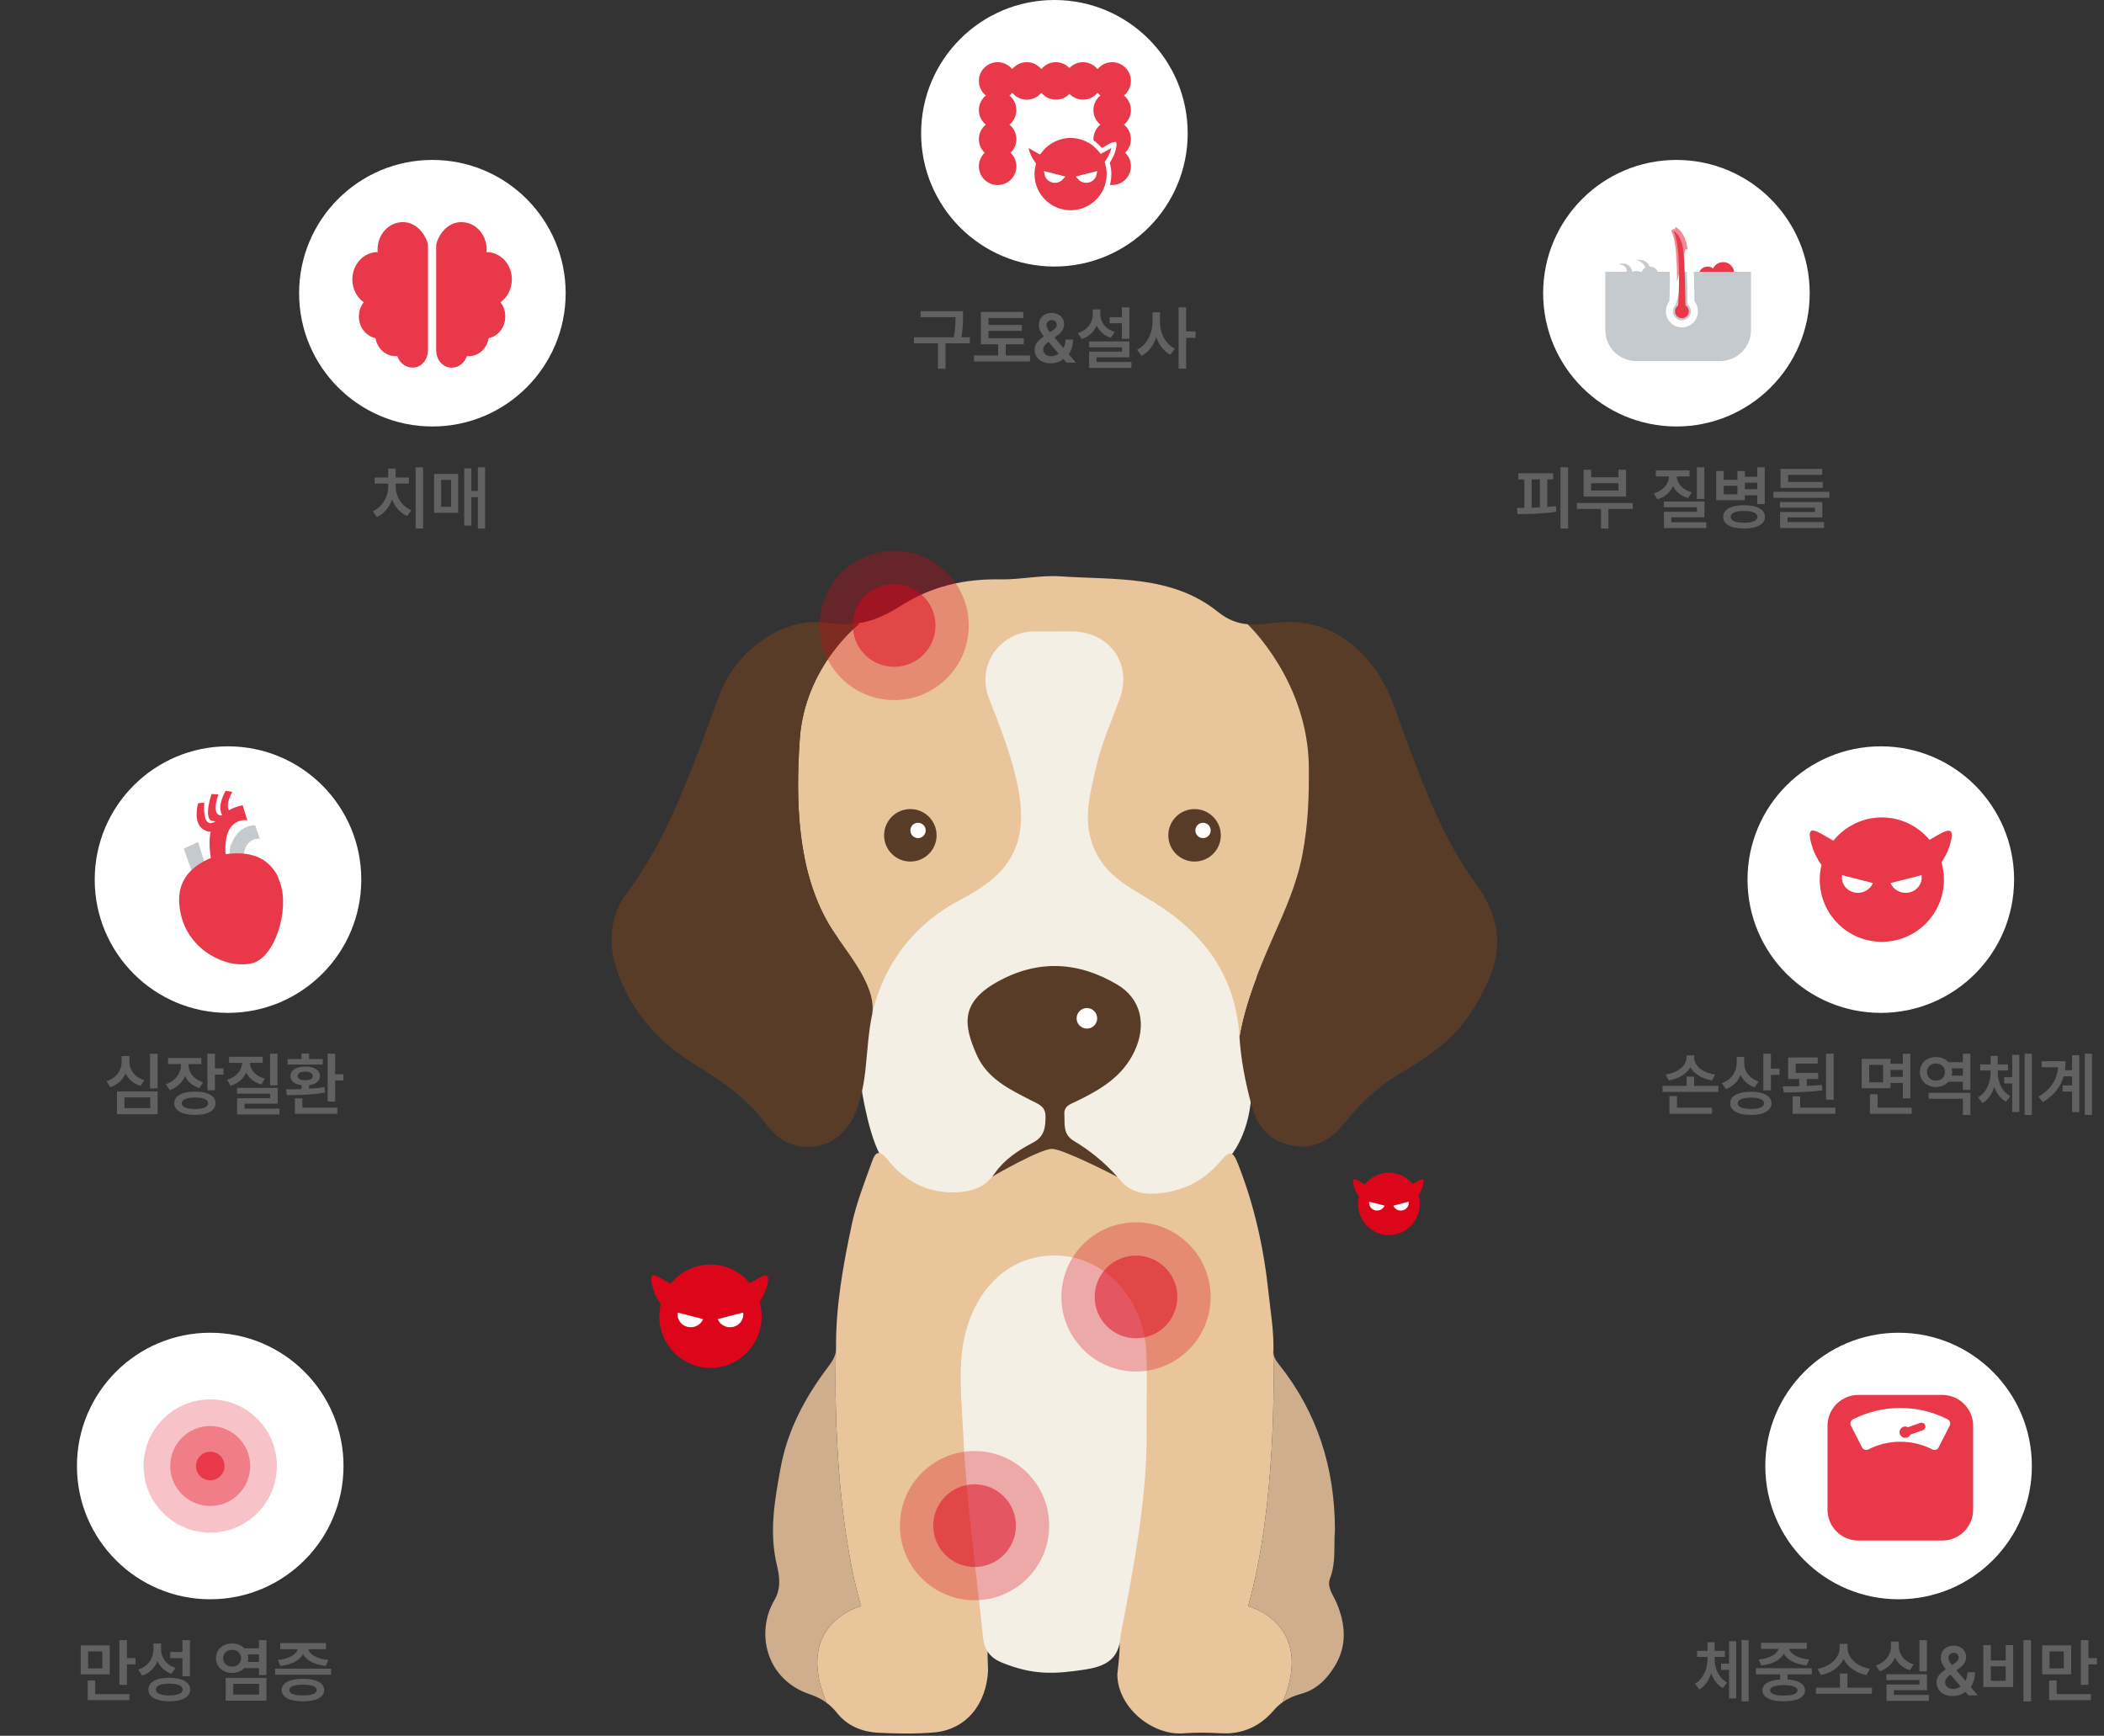 <svg width="303" height="250" viewBox="0 0 303 250" fill="none" xmlns="http://www.w3.org/2000/svg">
<rect x="0" y="0" width="303" height="250" fill="#333333" stroke="none"/>
<circle cx="62.268" cy="42.23" r="19.195" fill="white"/>
<circle cx="241.424" cy="42.23" r="19.195" fill="white"/>
<circle cx="151.846" cy="19.195" r="19.195" fill="white"/>
<circle cx="30.275" cy="211.148" r="19.195" fill="white"/>
<circle cx="32.834" cy="126.689" r="19.195" fill="white"/>
<circle cx="270.857" cy="126.689" r="19.195" fill="white"/>
<circle cx="273.418" cy="211.148" r="19.195" fill="white"/>
<path d="M60.934 67.305V76.133H59.85V67.305H60.934ZM53.688 73.623C55.094 73.003 55.904 71.519 55.904 70.108V69.649H53.961V68.78H55.904V67.491H56.978V68.78H58.883V69.649H56.988V70.108C56.983 71.451 57.809 72.891 59.234 73.487L58.639 74.317C57.628 73.887 56.866 73.008 56.461 71.944C56.065 73.072 55.304 74.014 54.273 74.463L53.688 73.623ZM69.859 67.305V76.133H68.814V71.612H67.877V75.704H66.852V67.461H67.877V70.713H68.814V67.305H69.859ZM62.516 73.858V68.262H65.982V73.858H62.516ZM63.531 72.998H64.967V69.121H63.531V72.998Z" fill="#616161"/>
<path d="M225.824 67.305V76.133H224.73V67.305H225.824ZM218.432 73.155C218.773 73.155 219.14 73.15 219.525 73.145V69.053H218.666V68.164H223.676V69.053H222.826V73.013C223.246 72.979 223.666 72.94 224.066 72.891L224.125 73.701C222.23 74.009 220.165 74.043 218.539 74.043L218.432 73.155ZM220.57 73.125C220.961 73.116 221.361 73.101 221.762 73.076V69.053H220.57V73.125ZM235.15 72.442V73.301H231.635V76.133H230.561V73.301H227.084V72.442H235.15ZM228.061 71.524V67.657H229.135V68.741H233.08V67.657H234.174V71.524H228.061ZM229.135 70.645H233.08V69.6H229.135V70.645ZM245.443 67.305V71.856H244.369V67.305H245.443ZM238.178 71.065C239.55 70.659 240.307 69.663 240.36 68.623H238.461V67.745H243.314V68.623H241.464C241.513 69.6 242.26 70.528 243.627 70.899L243.1 71.739C242.069 71.441 241.332 70.816 240.932 70.015C240.531 70.899 239.765 71.597 238.676 71.924L238.178 71.065ZM239.604 73.057V72.227H245.463V74.502H240.688V75.215H245.727V76.055H239.623V73.711H244.379V73.057H239.604ZM248.236 67.842V69.112H250.209V67.842H251.283V68.662H253.061V67.305H254.145V72.608H253.061V71.338H251.283V72.041H247.152V67.842H248.236ZM248.158 74.454C248.148 73.379 249.296 72.764 251.156 72.764C253.026 72.764 254.169 73.379 254.174 74.454C254.169 75.508 253.026 76.123 251.156 76.123C249.296 76.123 248.148 75.508 248.158 74.454ZM248.236 71.192H250.209V69.961H248.236V71.192ZM249.232 74.454C249.228 74.991 249.931 75.284 251.156 75.284C252.392 75.284 253.09 74.991 253.09 74.454C253.09 73.887 252.392 73.599 251.156 73.594C249.931 73.599 249.228 73.887 249.232 74.454ZM251.283 70.459H253.061V69.522H251.283V70.459ZM263.451 70.84V71.7H255.395V70.84H263.451ZM256.342 73.125V72.305H262.436V74.522H257.416V75.196H262.68V76.045H256.352V73.741H261.371V73.125H256.342ZM256.42 70.274V67.53H262.416V68.399H257.504V69.414H262.494V70.274H256.42Z" fill="#616161"/>
<path d="M138.686 44.808V45.599C138.681 46.424 138.681 47.327 138.451 48.577H139.672V49.456H136.166V53.109H135.072V49.456H131.625V48.577H137.348C137.592 47.376 137.602 46.473 137.602 45.687H132.572V44.808H138.686ZM147.445 48.714V49.583H144.838V51.194H148.334V52.064H140.268V51.194H143.744V49.583H141.254V44.925H147.367V45.804H142.357V46.8H147.162V47.659H142.357V48.714H147.445ZM151.332 52.327C149.887 52.332 148.998 51.478 148.998 50.355C148.998 49.52 149.535 49.012 150.326 48.465C149.921 47.962 149.604 47.444 149.604 46.819C149.604 45.814 150.336 45.072 151.449 45.072C152.562 45.072 153.251 45.809 153.246 46.673C153.251 47.347 152.899 47.86 152.309 48.284L151.859 48.616L153.153 50.135C153.339 49.783 153.451 49.368 153.451 48.9H154.525C154.521 49.871 154.252 50.56 153.91 51.019L154.945 52.23H153.598L153.144 51.712C152.641 52.137 151.952 52.332 151.332 52.327ZM150.219 50.296C150.219 50.858 150.673 51.307 151.371 51.312C151.747 51.312 152.133 51.175 152.465 50.936L150.995 49.246L150.883 49.329C150.404 49.681 150.219 50.052 150.219 50.296ZM150.707 46.839C150.712 47.161 150.927 47.489 151.22 47.855L151.625 47.581C151.996 47.342 152.191 47.088 152.191 46.732C152.191 46.424 151.918 46.092 151.469 46.097C151.02 46.092 150.712 46.453 150.707 46.839ZM162.65 44.271V48.792H161.566V46.556H159.809V45.687H161.566V44.271H162.65ZM155.209 47.972C156.63 47.542 157.367 46.453 157.367 45.267V44.564H158.461V45.267C158.456 46.356 159.169 47.386 160.541 47.806L159.965 48.646C159.008 48.328 158.314 47.703 157.924 46.903C157.543 47.796 156.815 48.499 155.775 48.841L155.209 47.972ZM156.84 50.023V49.173H162.65V51.458H157.914V52.132H162.934V52.991H156.85V50.648H161.576V50.023H156.84ZM167.055 46.39C167.045 47.967 167.836 49.559 169.203 50.218L168.539 51.087C167.582 50.604 166.894 49.671 166.518 48.548C166.132 49.749 165.409 50.745 164.398 51.253L163.734 50.384C165.155 49.71 165.966 48.021 165.971 46.39V44.984H167.055V46.39ZM169.73 53.099V44.271H170.814V47.728H172.172V48.656H170.814V53.099H169.73Z" fill="#616161"/>
<path d="M15.804 236.985V241.155H11.624V236.985H15.804ZM12.63 244.876V242.044H13.714V243.997H18.636V244.876H12.63ZM12.688 240.296H14.739V237.854H12.688V240.296ZM17.2 242.669V236.224H18.284V238.812H19.515V239.72H18.284V242.669H17.2ZM23.196 237.493C23.191 238.694 23.895 239.793 25.276 240.228L24.69 241.077C23.729 240.735 23.055 240.091 22.679 239.256C22.288 240.218 21.551 240.975 20.481 241.351L19.905 240.472C21.365 239.993 22.098 238.816 22.102 237.542V236.702H23.196V237.493ZM21.37 243.353C21.36 242.278 22.508 241.648 24.368 241.653C26.238 241.648 27.381 242.278 27.386 243.353C27.381 244.427 26.238 245.042 24.368 245.042C22.508 245.042 21.36 244.427 21.37 243.353ZM22.444 243.353C22.439 243.89 23.143 244.188 24.368 244.192C25.604 244.188 26.302 243.89 26.302 243.353C26.302 242.796 25.604 242.498 24.368 242.493C23.143 242.498 22.439 242.796 22.444 243.353ZM24.515 238.821V237.933H26.273V236.224H27.356V241.419H26.273V238.821H24.515ZM33.431 236.712C34.144 236.707 34.764 236.966 35.184 237.405H37.288V236.224H38.372V241.253H37.288V240.257H35.179C34.759 240.691 34.139 240.955 33.431 240.95C32.098 240.955 31.097 240.066 31.097 238.831C31.097 237.581 32.098 236.707 33.431 236.712ZM32.132 238.831C32.132 239.568 32.674 240.032 33.431 240.042C34.163 240.032 34.705 239.568 34.71 238.831C34.705 238.104 34.163 237.615 33.431 237.62C32.674 237.615 32.132 238.104 32.132 238.831ZM32.503 244.944V241.663H38.372V244.944H32.503ZM33.587 244.065H37.308V242.522H33.587V244.065ZM35.672 238.284C35.721 238.455 35.745 238.641 35.745 238.831C35.745 239.017 35.721 239.197 35.677 239.368H37.288V238.284H35.672ZM47.669 240.335V241.214H39.622V240.335H47.669ZM40.013 239.085C41.648 238.924 42.713 238.27 42.879 237.532H40.355V236.644H46.946V237.532H44.398C44.559 238.26 45.613 238.924 47.288 239.085L46.907 239.944C45.301 239.778 44.114 239.139 43.636 238.245C43.157 239.139 41.985 239.778 40.384 239.944L40.013 239.085ZM40.56 243.421C40.56 242.396 41.717 241.8 43.636 241.8C45.54 241.8 46.688 242.396 46.692 243.421C46.688 244.461 45.54 245.042 43.636 245.042C41.717 245.042 40.56 244.461 40.56 243.421ZM41.663 243.421C41.658 243.934 42.352 244.188 43.636 244.192C44.9 244.188 45.599 243.934 45.608 243.421C45.599 242.908 44.9 242.649 43.636 242.649C42.352 242.649 41.658 242.908 41.663 243.421Z" fill="#616161"/>
<path d="M22.701 151.774V156.764H21.607V151.774H22.701ZM15.348 155.729C16.778 155.275 17.52 154.128 17.516 152.965V152.106H18.639V152.965C18.634 154.093 19.386 155.143 20.768 155.583L20.24 156.413C19.22 156.095 18.487 155.446 18.087 154.601C17.691 155.509 16.944 156.237 15.885 156.589L15.348 155.729ZM16.842 160.485V157.204H22.701V160.485H16.842ZM17.916 159.606H21.637V158.063H17.916V159.606ZM27.154 153.356C27.154 154.435 27.852 155.451 29.234 155.876L28.717 156.725C27.726 156.413 27.023 155.783 26.637 154.987C26.246 155.915 25.504 156.652 24.439 157.008L23.893 156.149C25.314 155.685 26.061 154.538 26.061 153.366V153.258H24.195V152.38H28.99V153.258H27.154V153.356ZM25.094 158.893C25.094 157.839 26.236 157.223 28.082 157.223C29.913 157.223 31.036 157.839 31.041 158.893C31.036 159.958 29.913 160.583 28.082 160.583C26.236 160.583 25.094 159.958 25.094 158.893ZM26.178 158.893C26.178 159.44 26.871 159.728 28.082 159.733C29.288 159.728 29.967 159.44 29.967 158.893C29.967 158.356 29.288 158.073 28.082 158.073C26.871 158.073 26.178 158.356 26.178 158.893ZM29.869 157.028V151.764H30.953V153.883H32.184V154.772H30.953V157.028H29.869ZM39.967 151.764V156.315H38.893V151.764H39.967ZM32.701 155.524C34.073 155.119 34.83 154.123 34.884 153.083H32.984V152.204H37.838V153.083H35.987C36.036 154.059 36.783 154.987 38.15 155.358L37.623 156.198C36.593 155.9 35.855 155.275 35.455 154.474C35.055 155.358 34.288 156.056 33.199 156.383L32.701 155.524ZM34.127 157.516V156.686H39.986V158.962H35.211V159.674H40.25V160.514H34.147V158.171H38.902V157.516H34.127ZM48.268 151.764V154.723H49.459V155.622H48.268V158.659H47.184V151.764H48.268ZM41.197 156.891C41.856 156.891 42.623 156.886 43.424 156.862V156.3C42.442 156.178 41.817 155.695 41.822 154.987C41.817 154.123 42.672 153.61 43.951 153.62C45.235 153.61 46.08 154.123 46.08 154.987C46.08 155.69 45.475 156.169 44.508 156.3V156.808C45.26 156.764 46.017 156.696 46.725 156.589L46.812 157.35C44.942 157.702 42.838 157.726 41.315 157.741L41.197 156.891ZM41.422 153.327V152.536H43.424V151.735H44.508V152.536H46.49V153.327H41.422ZM42.467 160.417V158.2H43.551V159.538H48.58V160.417H42.467ZM42.867 154.987C42.857 155.368 43.268 155.592 43.951 155.592C44.635 155.592 45.045 155.368 45.045 154.987C45.045 154.572 44.635 154.347 43.951 154.352C43.268 154.347 42.857 154.572 42.867 154.987Z" fill="#616161"/>
<path d="M246.561 159.538V160.417H240.418V157.868H241.502V159.538H246.561ZM239.422 157.272V156.393H242.898V155.065H243.973V156.393H247.469V157.272H239.422ZM239.881 154.762C241.692 154.494 242.879 153.434 242.879 152.321V152.008H243.982V152.321C243.982 153.473 245.145 154.513 246.99 154.762L246.561 155.612C245.12 155.373 243.982 154.694 243.426 153.727C242.869 154.689 241.741 155.382 240.311 155.612L239.881 154.762ZM251.189 153.171C251.189 154.279 251.907 155.329 253.27 155.758L252.684 156.608C251.731 156.286 251.048 155.641 250.662 154.821C250.281 155.758 249.568 156.496 248.553 156.852L247.967 156.003C249.388 155.509 250.101 154.333 250.105 153.073V152.233H251.189V153.171ZM249.168 158.903C249.168 157.858 250.315 157.238 252.156 157.243C253.982 157.238 255.11 157.858 255.115 158.903C255.11 159.972 253.982 160.583 252.156 160.583C250.315 160.583 249.168 159.972 249.168 158.903ZM250.252 158.903C250.252 159.45 250.945 159.723 252.156 159.723C253.362 159.723 254.041 159.45 254.041 158.903C254.041 158.385 253.362 158.092 252.156 158.092C250.945 158.092 250.252 158.385 250.252 158.903ZM253.943 157.047V151.764H255.027V153.913H256.258V154.811H255.027V157.047H253.943ZM261.844 154.538V155.407H260.203V156.408C260.94 156.379 261.673 156.33 262.361 156.256L262.439 157.038C260.564 157.297 258.538 157.345 256.893 157.35L256.746 156.481C257.474 156.476 258.279 156.471 259.109 156.447V155.407H257.508V152.311H261.775V153.19H258.602V154.538H261.844ZM258.152 160.417V157.907H259.246V159.538H264.324V160.417H258.152ZM262.977 158.395V151.764H264.07V158.395H262.977ZM272.254 152.506V153.21H274.031V151.774H275.115V158.2H274.031V155.973H272.254V156.735H268.104V152.506H272.254ZM269.188 155.885H271.18V153.366H269.188V155.885ZM269.295 160.417V157.604H270.398V159.538H275.311V160.417H269.295ZM272.254 155.104H274.031V154.098H272.254V155.104ZM283.758 157.399V160.592H282.674V158.258H277.742V157.399H283.758ZM276.482 154.391C276.482 153.141 277.483 152.243 278.816 152.253C279.544 152.248 280.179 152.521 280.594 152.985H282.674V151.764H283.758V156.979H282.674V155.807H280.604C280.184 156.276 279.549 156.559 278.816 156.559C277.483 156.559 276.482 155.661 276.482 154.391ZM277.518 154.391C277.518 155.158 278.06 155.636 278.816 155.641C279.539 155.636 280.091 155.158 280.096 154.391C280.091 153.654 279.539 153.166 278.816 153.171C278.06 153.166 277.518 153.654 277.518 154.391ZM281.062 154.928H282.674V153.874H281.067C281.106 154.04 281.131 154.211 281.131 154.391C281.131 154.577 281.106 154.757 281.062 154.928ZM287.703 154.46C287.703 155.827 288.265 157.204 289.5 157.868L288.895 158.669C288.074 158.234 287.518 157.458 287.2 156.53C286.888 157.531 286.331 158.39 285.506 158.874L284.871 158.053C286.121 157.331 286.673 155.856 286.678 154.46V154.186H285.174V153.307H286.678V152.077H287.703V153.307H289.178V154.186H287.703V154.46ZM288.631 156.051V155.153H289.783V151.93H290.809V160.163H289.783V156.051H288.631ZM291.57 160.592V151.764H292.605V160.592H291.57ZM301.268 151.764V160.592H300.232V151.764H301.268ZM293.562 157.956C295.389 156.877 296.229 155.495 296.395 153.717H294.031V152.839H297.469C297.469 153.283 297.439 153.717 297.376 154.137H298.406V151.979H299.441V160.172H298.406V157.223H297.029V156.335H298.406V155.026H297.19C296.771 156.491 295.853 157.751 294.197 158.727L293.562 157.956Z" fill="#616161"/>
<path d="M246.928 238.919C246.928 240.286 247.489 241.663 248.725 242.327L248.119 243.128C247.299 242.693 246.742 241.917 246.425 240.989C246.112 241.99 245.556 242.85 244.73 243.333L244.096 242.513C245.346 241.79 245.897 240.315 245.902 238.919V238.646H244.398V237.767H245.902V236.536H246.928V237.767H248.402V238.646H246.928V238.919ZM247.855 240.511V239.612H249.008V236.39H250.033V244.622H249.008V240.511H247.855ZM250.795 245.052V236.224H251.83V245.052H250.795ZM260.922 240.276V241.155H257.426V241.897C259.003 242 259.94 242.547 259.945 243.46C259.94 244.476 258.788 245.042 256.889 245.042C254.96 245.042 253.812 244.476 253.812 243.46C253.812 242.547 254.75 241.995 256.352 241.893V241.155H252.875V240.276H260.922ZM253.266 239.017C254.887 238.865 255.946 238.206 256.127 237.483H253.607V236.614H260.199V237.483H257.655C257.831 238.211 258.881 238.865 260.541 239.017L260.16 239.876C258.554 239.71 257.367 239.07 256.889 238.177C256.41 239.07 255.238 239.71 253.637 239.876L253.266 239.017ZM254.916 243.46C254.911 243.948 255.604 244.217 256.889 244.212C258.153 244.217 258.852 243.948 258.861 243.46C258.852 242.972 258.153 242.713 256.889 242.708C255.604 242.713 254.911 242.972 254.916 243.46ZM269.584 243.079V243.958H261.518V243.079H264.975V241.038H266.049V243.079H269.584ZM261.752 240.354C263.598 240.057 264.921 238.733 264.926 237.405V236.761H266.078V237.405C266.078 238.738 267.411 240.057 269.271 240.354L268.803 241.253C267.313 240.97 266.088 240.115 265.502 238.958C264.921 240.11 263.71 240.975 262.221 241.253L261.752 240.354ZM277.494 236.224V240.726H276.42V236.224H277.494ZM270.15 239.866C271.581 239.412 272.333 238.279 272.328 237.122V236.438H273.451V237.122C273.446 238.245 274.193 239.295 275.59 239.72L275.062 240.56C274.037 240.242 273.305 239.588 272.904 238.748C272.504 239.661 271.752 240.379 270.697 240.716L270.15 239.866ZM271.654 241.976V241.136H277.514V243.431H272.738V244.114H277.777V244.974H271.674V242.62H276.43V241.976H271.654ZM281.225 244.28C279.779 244.285 278.891 243.431 278.891 242.308C278.891 241.473 279.428 240.965 280.219 240.418C279.813 239.915 279.496 239.397 279.496 238.772C279.496 237.767 280.229 237.024 281.342 237.024C282.455 237.024 283.144 237.762 283.139 238.626C283.144 239.3 282.792 239.812 282.201 240.237L281.752 240.569L283.046 242.088C283.231 241.736 283.344 241.321 283.344 240.853H284.418C284.413 241.824 284.145 242.513 283.803 242.972L284.838 244.183H283.49L283.036 243.665C282.533 244.09 281.845 244.285 281.225 244.28ZM280.111 242.249C280.111 242.811 280.565 243.26 281.264 243.265C281.64 243.265 282.025 243.128 282.357 242.889L280.888 241.199L280.775 241.282C280.297 241.634 280.111 242.005 280.111 242.249ZM280.6 238.792C280.604 239.114 280.819 239.441 281.112 239.808L281.518 239.534C281.889 239.295 282.084 239.041 282.084 238.685C282.084 238.377 281.811 238.045 281.361 238.05C280.912 238.045 280.604 238.406 280.6 238.792ZM292.494 236.224V245.062H291.4V236.224H292.494ZM285.619 242.981V236.946H286.703V239.153H288.842V236.946H289.916V242.981H285.619ZM286.703 242.093H288.842V240.003H286.703V242.093ZM298.275 236.985V241.155H294.096V236.985H298.275ZM295.102 244.876V242.044H296.186V243.997H301.107V244.876H295.102ZM295.16 240.296H297.211V237.854H295.16V240.296ZM299.672 242.669V236.224H300.756V238.812H301.986V239.72H300.756V242.669H299.672Z" fill="#616161"/>
<g clip-path="url(#clip0_70_5627)">
<path d="M165.114 202.76C165.114 198.863 165.222 196.078 165.089 193.302C164.762 186.569 159.469 181.376 153.038 180.883C144.825 180.247 139.005 186.126 138.428 194.305C138.21 197.349 138.537 200.41 138.704 203.463C139.189 212.603 139.841 221.735 140.903 230.826C141.104 232.549 141.99 233.502 143.63 234.087C148.079 235.693 152.611 235.584 157.169 234.966C160.865 234.464 162.622 233.126 162.831 230.475C163.575 220.866 165.331 211.332 165.122 202.76H165.114Z" fill="#ECE1CA"/>
<path d="M124.009 156.421C124.009 156.421 125.272 165.177 127.555 167.46C129.838 169.743 133.97 176.885 133.97 176.885L172.297 178.558L177.03 166.724C177.03 166.724 179.807 163.772 180.191 157.935C180.576 152.098 182.173 146.043 182.173 146.043L175.717 117.199L163.925 88.916L137.633 88.121L125.046 100.315L119.711 128.916L124.018 156.421H124.009Z" fill="#F4EFE5"/>
<path d="M212.305 126.942C217.39 133.933 216.127 139.018 211.887 145.758C209.328 149.831 205.414 152.365 201.417 154.749C198.323 156.588 195.814 159.022 193.597 161.782C191.666 164.174 189.307 165.553 186.196 165.018C182.91 164.449 181.087 162.359 180.217 159.139C179.347 155.894 178.703 152.633 178.494 149.296C178.494 149.271 178.494 149.246 178.511 149.212C179.372 144.278 181.371 139.461 183.37 134.912C185.084 131.015 186.757 127.318 187.559 123.103C188.413 118.604 188.513 114.749 188.488 110.559C188.413 98.115 179.673 89.911 179.673 89.911C180.819 90.02 182.04 89.911 183.403 89.727C189.358 88.949 194.392 91.366 197.996 96.35C200.438 99.729 201.417 103.752 202.88 107.548C205.464 114.297 208.007 121.029 212.305 126.942Z" fill="#593C27"/>
<path d="M188.489 110.559C188.514 114.749 188.414 118.604 187.561 123.103C186.758 127.318 185.086 131.015 183.371 134.912C181.372 139.461 179.374 144.278 178.512 149.212C178.504 149.246 178.504 149.271 178.496 149.296C177.944 140.482 173.286 134.318 166.027 129.852C163.2 128.113 160.214 126.699 158.341 123.697C155.565 119.231 156.853 114.774 157.923 110.225C158.701 106.904 160.089 103.81 161.26 100.632C163.075 95.656 159.863 91.09 154.569 90.948C153.666 90.923 152.763 90.948 151.408 90.948C150.062 91.023 148.23 90.706 146.491 91.383C142.761 92.838 140.93 96.777 142.443 100.624C143.882 104.312 145.337 108 146.265 111.847C147.587 117.341 147.704 122.669 142.803 126.708C141.423 127.845 139.851 128.782 138.262 129.618C132.199 132.821 128.101 137.755 126.086 144.211C125.902 144.805 125.743 145.416 125.617 146.026C126.286 141.669 121.369 136.559 119.362 133.105C114.796 125.311 114.578 115.309 115.172 106.503C115.875 95.991 123.669 89.911 123.669 89.911L123.644 89.76C125.818 89.426 127.741 88.531 129.782 87.218C134.072 84.475 138.881 83.346 144.024 83.447C146.926 83.505 149.861 82.811 152.746 83.012C160.549 83.547 168.761 82.786 175.401 88.13C176.84 89.284 178.203 89.777 179.675 89.911C179.675 89.911 188.414 98.115 188.489 110.559ZM173.486 121.038C174.055 121.038 174.281 120.586 174.323 120.043C174.038 119.348 173.578 118.897 172.767 118.997C172.316 119.056 171.948 119.348 172.056 119.817C172.215 120.536 172.725 121.029 173.486 121.038ZM131.647 119.85C131.731 119.357 131.371 119.064 130.903 119.073C130.208 119.081 129.673 119.39 129.606 120.135C129.573 120.569 129.84 120.912 130.392 120.963C131.036 120.896 131.521 120.519 131.647 119.85Z" fill="#E8C59A"/>
<path d="M119.361 133.105C121.368 136.559 126.285 141.669 125.616 146.026C125.616 146.043 125.608 146.051 125.608 146.068C125.081 148.535 124.939 151.119 124.68 153.636C124.429 156.154 123.977 158.604 122.915 160.87C120.465 166.072 113.867 166.724 110.488 162.108C107.67 158.261 103.881 155.652 99.909 153.21C94.657 149.982 90.777 145.499 88.803 139.637C87.524 135.848 87.858 131.834 90.258 128.648C94.874 122.51 97.76 115.577 100.478 108.51C101.607 105.6 102.619 102.648 103.756 99.746C106.164 93.599 112.805 88.715 119.277 89.719C120.883 89.97 122.313 89.97 123.643 89.76L123.668 89.911C123.668 89.911 115.874 95.991 115.171 106.503C114.577 115.309 114.795 125.311 119.361 133.105Z" fill="#593C27"/>
<path d="M131.1 124.09C133.188 124.09 134.88 122.398 134.88 120.31C134.88 118.223 133.188 116.53 131.1 116.53C129.013 116.53 127.32 118.223 127.32 120.31C127.32 122.398 129.013 124.09 131.1 124.09Z" fill="#593C27"/>
<path d="M172.03 124.091C174.118 124.091 175.81 122.398 175.81 120.311C175.81 118.223 174.118 116.53 172.03 116.53C169.942 116.53 168.25 118.223 168.25 120.311C168.25 122.398 169.942 124.091 172.03 124.091Z" fill="#593C27"/>
<path d="M160.867 169.492L160.892 169.476C161.076 169.676 161.252 169.877 161.419 170.078C163.175 172.177 165.893 172.143 168.394 171.658C171.329 171.081 173.788 169.584 175.753 167.268C177.091 165.687 177.543 165.754 178.262 167.577C180.628 173.548 182.008 179.762 182.677 186.143C182.978 188.97 183.472 191.788 183.388 194.648V194.698H183.355C183.455 197.918 183.831 216.91 179.742 231.344C179.742 231.344 189.476 233.795 184.735 245.152C184.258 245.494 183.815 245.896 183.388 246.389C181.465 248.631 178.922 249.818 175.837 249.642C174.03 249.542 172.215 249.509 170.417 249.651C165.943 249.994 160.917 245.904 160.909 241.129C162.063 231.403 159.997 238.645 158.275 238.854C153.909 239.39 149.544 239.356 145.187 238.813C143.623 238.62 141.816 228.861 142.293 240.611C142.067 245.369 139.199 249.166 134.407 249.534C131.789 249.743 129.13 249.701 126.496 249.567C124.137 249.45 121.996 248.572 120.491 246.657C120.056 246.105 119.571 245.645 119.044 245.26C114.186 233.812 123.995 231.344 123.995 231.344C119.747 216.366 120.315 196.48 120.391 194.397C120.399 194.28 120.399 194.222 120.399 194.222C120.341 188.158 121.419 182.221 122.674 176.333C123.334 173.231 124.53 170.237 125.601 167.234C126.111 165.804 126.696 165.62 127.842 167.05C130.409 170.228 133.771 171.985 138.011 171.717C140.002 171.6 141.591 171.04 142.879 169.484C143.288 169.242 149.878 165.478 151.484 165.478C153.09 165.478 160.867 169.492 160.867 169.492Z" fill="#E8C59A"/>
<path d="M111.885 225.44C110.731 220.682 111.567 216.041 112.42 211.399C113.416 205.963 115.966 201.213 119.278 196.848C119.838 196.095 120.348 195.342 120.39 194.397C120.315 196.48 119.746 216.367 123.995 231.345C123.995 231.345 114.185 233.812 119.044 245.261C118.325 244.717 117.513 244.324 116.619 244.023C110.221 241.874 108.824 235.066 111.501 230.508C112.487 228.836 112.287 227.088 111.885 225.44Z" fill="#CEAE8D"/>
<path d="M163.375 151.42C161.652 155.083 158.466 156.94 155.079 158.587C154.176 159.03 153.198 159.256 153.281 160.519C153.365 161.916 153.03 163.354 154.661 164.333C156.986 165.729 159.068 167.418 160.891 169.476L160.866 169.492C160.866 169.492 153.131 165.478 151.483 165.478C149.836 165.478 143.287 169.242 142.878 169.484C143.012 169.325 143.145 169.15 143.279 168.957C144.617 167.025 146.666 165.662 148.765 164.567C150.463 163.689 150.572 162.284 150.563 160.72C150.546 159.323 149.518 159.014 148.489 158.487C145.403 156.906 142.184 155.376 140.67 151.964C138.746 147.64 138.312 144.42 143.53 141.468C149.376 138.173 155.213 138.441 160.9 141.811C164.362 143.86 165.156 147.657 163.375 151.42Z" fill="#593C27"/>
<path d="M191.553 227.288C191.042 228.61 191.979 229.68 192.464 230.817C193.785 233.92 194.036 237.031 192.205 240C191.076 241.831 189.596 243.362 187.371 243.964C186.401 244.223 185.531 244.591 184.737 245.151C189.479 233.795 179.744 231.344 179.744 231.344C183.834 216.91 183.457 197.918 183.357 194.698H183.39C183.39 195.401 183.733 195.961 184.185 196.513C189.721 203.462 192.247 211.441 192.247 220.431C192.054 222.622 192.431 224.997 191.553 227.288Z" fill="#CEAE8D"/>
<path d="M165.114 205.52C165.114 201.129 165.222 197.993 165.089 194.874C164.762 187.289 159.469 181.443 153.038 180.883C144.825 180.172 139.005 186.787 138.428 195.994C138.21 199.423 138.537 202.869 138.704 206.306C139.189 216.601 140.51 225.541 141.564 235.785C141.765 237.725 142.651 238.796 144.29 239.465C148.739 241.271 151.775 241.154 156.333 240.452C160.029 239.883 161.208 238.378 161.409 235.392C163.266 225.708 165.323 215.179 165.114 205.528V205.52Z" fill="#F4EFE5"/>
<path d="M173.25 120.712C173.86 120.712 174.354 120.217 174.354 119.608C174.354 118.998 173.86 118.504 173.25 118.504C172.641 118.504 172.146 118.998 172.146 119.608C172.146 120.217 172.641 120.712 173.25 120.712Z" fill="white"/>
<path d="M132.207 120.712C132.817 120.712 133.311 120.217 133.311 119.608C133.311 118.998 132.817 118.504 132.207 118.504C131.598 118.504 131.104 118.998 131.104 119.608C131.104 120.217 131.598 120.712 132.207 120.712Z" fill="white"/>
<path d="M156.525 148.15C157.343 148.15 158.005 147.488 158.005 146.67C158.005 145.853 157.343 145.19 156.525 145.19C155.708 145.19 155.045 145.853 155.045 146.67C155.045 147.488 155.708 148.15 156.525 148.15Z" fill="white"/>
<path opacity="0.3" d="M163.6 197.542C169.535 197.542 174.346 192.73 174.346 186.795C174.346 180.86 169.535 176.049 163.6 176.049C157.665 176.049 152.854 180.86 152.854 186.795C152.854 192.73 157.665 197.542 163.6 197.542Z" fill="#DD051A"/>
<path opacity="0.5" d="M163.599 192.75C166.887 192.75 169.553 190.084 169.553 186.795C169.553 183.507 166.887 180.841 163.599 180.841C160.31 180.841 157.645 183.507 157.645 186.795C157.645 190.084 160.31 192.75 163.599 192.75Z" fill="#DD051A"/>
<path opacity="0.3" d="M140.35 230.483C146.285 230.483 151.096 225.672 151.096 219.737C151.096 213.802 146.285 208.99 140.35 208.99C134.415 208.99 129.604 213.802 129.604 219.737C129.604 225.672 134.415 230.483 140.35 230.483Z" fill="#DD051A"/>
<path opacity="0.5" d="M140.351 225.691C143.639 225.691 146.305 223.025 146.305 219.737C146.305 216.448 143.639 213.782 140.351 213.782C137.062 213.782 134.396 216.448 134.396 219.737C134.396 223.025 137.062 225.691 140.351 225.691Z" fill="#DD051A"/>
<path opacity="0.3" d="M128.768 100.833C134.703 100.833 139.514 96.022 139.514 90.087C139.514 84.151 134.703 79.34 128.768 79.34C122.833 79.34 118.021 84.151 118.021 90.087C118.021 96.022 122.833 100.833 128.768 100.833Z" fill="#DD051A"/>
<path opacity="0.5" d="M128.769 96.041C132.057 96.041 134.723 93.375 134.723 90.087C134.723 86.798 132.057 84.132 128.769 84.132C125.48 84.132 122.814 86.798 122.814 90.087C122.814 93.375 125.48 96.041 128.769 96.041Z" fill="#DD051A"/>
<path d="M110.613 184.178C110.579 183.124 109.266 184.103 107.97 184.814C106.615 183.174 104.583 182.129 102.309 182.129C100.034 182.129 97.918 183.216 96.572 184.914C95.217 184.178 93.787 183.049 93.762 184.178C93.762 184.178 93.803 185.917 95.158 187.833C95.025 188.393 94.949 188.978 94.949 189.58C94.949 193.695 98.244 197.023 102.317 197.023C106.39 197.023 109.685 193.687 109.685 189.58C109.685 188.861 109.576 188.159 109.392 187.506C110.588 185.75 110.63 184.195 110.63 184.195L110.613 184.178Z" fill="#DD051A"/>
<path d="M97.6 189.045C97.457 189.965 98.034 190.86 98.988 191.103C99.941 191.345 100.903 190.852 101.254 189.99L97.6 189.045Z" fill="white"/>
<path d="M107.025 189.045L103.354 189.99C103.705 190.852 104.675 191.345 105.628 191.103C106.582 190.86 107.167 189.965 107.025 189.045Z" fill="white"/>
<path d="M205.029 170.145C205.012 169.509 204.217 170.103 203.431 170.53C202.62 169.543 201.391 168.907 200.019 168.907C198.648 168.907 197.377 169.559 196.557 170.588C195.737 170.145 194.884 169.459 194.859 170.145C194.859 170.145 194.884 171.199 195.704 172.344C195.62 172.679 195.579 173.03 195.579 173.398C195.579 175.873 197.569 177.889 200.019 177.889C202.47 177.889 204.46 175.882 204.46 173.398C204.46 172.963 204.393 172.545 204.284 172.144C205.004 171.081 205.029 170.145 205.029 170.145Z" fill="#DD051A"/>
<path d="M197.184 173.08C197.101 173.632 197.444 174.176 198.021 174.318C198.598 174.469 199.175 174.168 199.392 173.649L197.184 173.08Z" fill="white"/>
<path d="M202.87 173.08L200.654 173.649C200.863 174.168 201.449 174.469 202.026 174.318C202.603 174.168 202.954 173.632 202.862 173.08H202.87Z" fill="white"/>
</g>
<path opacity="0.3" d="M30.277 220.746C35.578 220.746 39.875 216.449 39.875 211.148C39.875 205.848 35.578 201.551 30.277 201.551C24.977 201.551 20.68 205.848 20.68 211.148C20.68 216.449 24.977 220.746 30.277 220.746Z" fill="#E83849"/>
<path opacity="0.5" d="M30.274 216.907C33.455 216.907 36.033 214.329 36.033 211.148C36.033 207.968 33.455 205.39 30.274 205.39C27.094 205.39 24.516 207.968 24.516 211.148C24.516 214.329 27.094 216.907 30.274 216.907Z" fill="#E83849"/>
<path d="M30.281 209.092C31.417 209.092 32.338 210.012 32.338 211.148C32.338 212.284 31.417 213.205 30.281 213.205C29.145 213.205 28.225 212.284 28.225 211.148C28.225 210.012 29.145 209.092 30.281 209.092Z" fill="#E83849"/>
<g clip-path="url(#clip1_70_5627)">
<path d="M38.172 133.587C38.172 133.587 33.96 139.758 28.545 121.28L26.467 122.225C26.467 122.225 30.686 135.196 34.38 136.05C37.024 136.847 39.011 135.469 39.011 135.469L38.179 133.58L38.172 133.587Z" fill="#C4CACE"/>
<path d="M36.731 118.867C36.731 118.867 34.457 118.699 33.359 121.469C32.785 122.33 33.149 125.8 33.149 125.8C33.149 125.8 34.219 126.87 35.171 125.716C34.38 120.252 37.417 120.811 37.417 120.811L36.738 118.867H36.731Z" fill="#C4CACE"/>
<path d="M40.334 127.101L39.907 126.023C38.459 123.484 36.073 122.546 32.484 123.029C32.099 117.537 35.604 118.132 35.604 118.132L34.96 115.998C34.96 115.998 34.03 116.096 32.946 116.711C32.778 116.306 32.624 115.613 33.449 114.046L32.498 113.899C32.498 113.899 31.196 116.005 31.98 117.39C31.952 117.411 31.924 117.439 31.903 117.46C31.315 117.481 30.602 116.998 31.441 114.417L30.462 114.361C30.462 114.361 29.195 118.111 30.658 118.251C30.881 118.307 31.021 118.265 31.021 118.307C30.441 118.677 29.216 119.174 29.412 115.592L28.524 115.697C28.524 115.697 27.684 118.579 29.356 119.503C29.769 119.769 30.091 119.818 30.343 119.783C30.105 120.762 30.14 122.085 30.357 123.575C27.691 124.715 24.753 126.933 26.159 132.138C27.446 136.903 32.554 139.589 36.29 138.743C39.473 138.015 41.768 131.229 40.334 127.115V127.101Z" fill="#E83849"/>
</g>
<g clip-path="url(#clip2_70_5627)">
<path d="M61.349 34.385C60.709 33.022 59.506 31.992 58.009 31.992C56 31.992 54.374 33.758 54.374 35.927C54.374 36.055 54.374 36.183 54.394 36.311C54.394 36.311 54.381 36.311 54.374 36.311C52.365 36.311 50.74 38.077 50.74 40.246C50.74 41.622 51.386 42.825 52.372 43.529C51.943 44.085 51.681 44.795 51.681 45.576C51.681 47.131 52.711 48.423 54.074 48.699C54.323 50.176 55.52 51.296 56.953 51.296C57.043 51.296 57.132 51.296 57.215 51.283C57.542 52.256 58.406 52.947 59.41 52.947C60.703 52.947 61.637 51.808 61.637 50.407V35.486C61.637 35.083 61.496 34.712 61.342 34.385H61.349Z" fill="#E83849"/>
<path d="M73.717 40.246C73.717 38.071 72.092 36.311 70.083 36.311C70.083 36.311 70.07 36.311 70.064 36.311C70.077 36.183 70.083 36.062 70.083 35.927C70.083 33.752 68.458 31.992 66.449 31.992C64.951 31.992 63.729 33.01 63.109 34.385C62.936 34.763 62.815 35.083 62.815 35.486V50.413C62.815 51.815 63.749 52.953 65.041 52.953C66.052 52.953 66.909 52.262 67.236 51.29C67.325 51.296 67.409 51.303 67.498 51.303C68.931 51.303 70.128 50.183 70.377 48.705C71.74 48.43 72.77 47.137 72.77 45.582C72.77 44.802 72.508 44.085 72.079 43.535C73.058 42.831 73.711 41.622 73.711 40.252L73.717 40.246Z" fill="#E83849"/>
</g>
<g clip-path="url(#clip3_70_5627)">
<path d="M279.707 200.911H267.627C265.171 200.911 263.18 202.902 263.18 205.358V217.438C263.18 219.894 265.171 221.885 267.627 221.885H279.707C282.163 221.885 284.154 219.894 284.154 217.438V205.358C284.154 202.902 282.163 200.911 279.707 200.911Z" fill="#E83849"/>
<path d="M278.588 208.16C275.498 206.586 271.844 206.586 268.754 208.16C268.223 207.117 267.692 206.068 267.154 205.025C271.249 202.939 276.093 202.939 280.182 205.025C279.65 206.068 279.119 207.117 278.582 208.16H278.588Z" fill="white" stroke="white" stroke-width="1.347" stroke-linecap="round" stroke-linejoin="round"/>
<path d="M276.54 204.941L274.772 205.56C274.772 205.56 274.749 205.547 274.733 205.537C274.329 205.341 273.837 205.515 273.641 205.919C273.444 206.323 273.618 206.815 274.022 207.011C274.22 207.103 274.44 207.119 274.645 207.046C274.85 206.972 275.017 206.824 275.114 206.63C275.114 206.63 275.118 206.624 275.121 206.619L276.907 205.995C277.197 205.889 277.348 205.577 277.25 205.284C277.145 204.994 276.833 204.844 276.54 204.941Z" fill="#E83849"/>
</g>
<path d="M281.076 120.196C281.035 118.928 279.441 120.105 277.868 120.96C276.223 118.989 273.757 117.731 270.996 117.731C268.234 117.731 265.666 119.039 264.032 121.081C262.387 120.196 260.652 118.838 260.621 120.196C260.621 120.196 260.672 122.288 262.316 124.592C262.154 125.266 262.063 125.97 262.063 126.694C262.063 131.643 266.062 135.647 271.006 135.647C275.949 135.647 279.949 131.633 279.949 126.694C279.949 125.829 279.817 124.984 279.594 124.199C281.045 122.087 281.096 120.216 281.096 120.216L281.076 120.196Z" fill="#E83849"/>
<path d="M265.28 126.05C265.107 127.157 265.808 128.233 266.965 128.525C268.122 128.816 269.29 128.223 269.716 127.187L265.28 126.05Z" fill="white"/>
<path d="M276.722 126.05L272.266 127.187C272.692 128.223 273.87 128.816 275.027 128.525C276.184 128.233 276.895 127.157 276.722 126.05Z" fill="white"/>
<path d="M162.864 15.855C162.864 15.004 162.474 14.249 161.86 13.757C162.474 13.264 162.864 12.502 162.864 11.658C162.864 10.167 161.655 8.958 160.164 8.958C159.313 8.958 158.558 9.348 158.065 9.962C157.573 9.348 156.811 8.958 155.967 8.958C155.199 8.958 154.508 9.278 154.015 9.796C153.522 9.284 152.831 8.958 152.064 8.958C151.213 8.958 150.458 9.348 149.965 9.962C149.472 9.348 148.711 8.958 147.866 8.958C147.022 8.958 146.26 9.348 145.768 9.962C145.275 9.348 144.513 8.958 143.669 8.958C142.178 8.958 140.969 10.167 140.969 11.658C140.969 12.509 141.359 13.264 141.973 13.757C141.359 14.249 140.969 15.011 140.969 15.855C140.969 16.7 141.359 17.461 141.973 17.954C141.359 18.447 140.969 19.208 140.969 20.053C140.969 20.82 141.289 21.512 141.807 22.004C141.295 22.497 140.969 23.188 140.969 23.956C140.969 25.447 142.178 26.656 143.669 26.656C145.16 26.656 146.369 25.447 146.369 23.956C146.369 23.188 146.049 22.497 145.531 22.004C146.043 21.512 146.369 20.82 146.369 20.053C146.369 19.202 145.979 18.447 145.364 17.954C145.979 17.461 146.369 16.7 146.369 15.855C146.369 15.011 145.979 14.249 145.364 13.757C145.512 13.635 145.646 13.501 145.768 13.354C146.26 13.968 147.022 14.358 147.866 14.358C148.711 14.358 149.472 13.968 149.965 13.354C150.458 13.968 151.219 14.358 152.064 14.358C152.831 14.358 153.522 14.038 154.015 13.52C154.508 14.032 155.199 14.358 155.967 14.358C156.818 14.358 157.573 13.968 158.065 13.354C158.187 13.501 158.321 13.635 158.468 13.757C157.854 14.249 157.464 15.011 157.464 15.855C157.464 16.7 157.854 17.461 158.468 17.954C157.854 18.447 157.464 19.208 157.464 20.053C157.464 20.82 157.784 21.512 158.302 22.004C158.219 22.081 158.136 22.171 158.065 22.26C157.573 21.646 156.811 21.256 155.967 21.256C154.476 21.256 153.267 22.465 153.267 23.956C153.267 24.864 153.721 25.671 154.412 26.157C154.079 26.528 153.868 27.014 153.868 27.552C153.868 28.71 154.809 29.65 155.967 29.65C157.125 29.65 158.065 28.71 158.065 27.552C158.065 27.014 157.854 26.528 157.521 26.15C157.726 26.003 157.912 25.837 158.065 25.645C158.558 26.259 159.319 26.649 160.164 26.649C161.655 26.649 162.864 25.44 162.864 23.949C162.864 23.181 162.544 22.491 162.026 21.998C162.538 21.505 162.864 20.814 162.864 20.046C162.864 19.195 162.474 18.44 161.86 17.948C162.474 17.455 162.864 16.694 162.864 15.849V15.855Z" fill="#E83849"/>
<path d="M160.452 20.823L160.456 20.933C160.454 20.952 160.451 20.973 160.448 20.995C160.432 21.119 160.4 21.302 160.341 21.527C160.222 21.976 159.989 22.593 159.539 23.249L159.449 23.38L159.492 23.532C159.631 24.02 159.712 24.543 159.712 25.077C159.712 28.133 157.238 30.616 154.18 30.616C151.122 30.616 148.648 28.14 148.648 25.077C148.648 24.63 148.704 24.195 148.805 23.776L148.841 23.627L148.752 23.502C148.239 22.784 147.977 22.101 147.842 21.601C147.775 21.35 147.739 21.146 147.721 21.007C147.712 20.937 147.707 20.884 147.705 20.85C147.703 20.832 147.703 20.82 147.702 20.812L147.702 20.811C147.703 20.798 147.703 20.786 147.704 20.776C147.711 20.777 147.718 20.779 147.726 20.781C147.783 20.793 147.858 20.818 147.953 20.86C148.143 20.943 148.371 21.071 148.631 21.223C148.685 21.254 148.74 21.287 148.795 21.319C149.004 21.442 149.226 21.573 149.444 21.69L149.691 21.823L149.866 21.604C150.877 20.341 152.467 19.532 154.174 19.532C155.881 19.532 157.407 20.309 158.425 21.53L158.602 21.742L158.844 21.61C159.02 21.515 159.199 21.411 159.37 21.313C159.453 21.265 159.533 21.219 159.61 21.175C159.854 21.037 160.065 20.924 160.239 20.853C160.326 20.818 160.393 20.798 160.443 20.789C160.445 20.789 160.448 20.788 160.45 20.788C160.451 20.798 160.452 20.81 160.452 20.823Z" fill="#E83849" stroke="white" stroke-width="0.673"/>
<path d="M151.613 25.952C151.159 25.838 150.849 25.492 150.767 25.09L152.806 25.612C152.52 25.917 152.069 26.067 151.613 25.952Z" fill="white" stroke="white" stroke-width="0.673"/>
<path d="M156.736 25.952C156.28 26.067 155.825 25.917 155.538 25.612L157.588 25.09C157.504 25.491 157.192 25.837 156.736 25.952Z" fill="white" stroke="white" stroke-width="0.673"/>
<g clip-path="url(#clip4_70_5627)">
<ellipse cx="245.907" cy="39.67" rx="1.28" ry="1.28" fill="#E83849"/>
<ellipse cx="248.145" cy="39.35" rx="1.6" ry="1.6" fill="#E83849"/>
<path d="M252.164 39.146H231.189V47.553C231.189 50.01 233.179 52 235.636 52H247.71C250.167 52 252.157 50.01 252.157 47.553V39.146H252.164Z" fill="#C4CACE"/>
<path d="M240.441 33.56C240.32 33.323 240.358 33.035 240.537 32.837M240.441 33.56L240.142 33.713M240.441 33.56C241.363 35.358 241.203 41.596 241.056 43.676M240.441 33.56L241.056 43.676M240.537 32.837L240.142 33.713M240.537 32.837C240.659 32.702 240.832 32.632 241.011 32.632M240.537 32.837L241.011 32.632M240.142 33.713C239.956 33.351 240.015 32.912 240.288 32.611L240.288 32.611C240.478 32.401 240.744 32.295 241.011 32.295C241.127 32.295 241.254 32.313 241.38 32.365C241.647 32.471 243.033 33.186 243.38 35.949C243.619 37.829 243.674 41.799 243.682 43.514C244.004 43.871 244.189 44.337 244.189 44.834C244.189 45.92 243.304 46.815 242.214 46.815C241.125 46.815 240.239 45.928 240.239 44.834C240.239 44.349 240.413 43.887 240.728 43.532C240.798 42.467 240.867 40.478 240.813 38.522C240.785 37.505 240.723 36.504 240.613 35.65C240.501 34.783 240.344 34.107 240.142 33.713ZM241.056 43.676C240.749 43.976 240.576 44.392 240.576 44.834C240.576 45.742 241.312 46.478 242.214 46.478C243.116 46.478 243.852 45.736 243.852 44.834C243.852 44.38 243.666 43.957 243.346 43.65C243.34 42.012 243.289 37.898 243.046 35.991L241.056 43.676ZM241.011 32.632C241.094 32.632 241.177 32.645 241.254 32.677L241.011 32.632Z" fill="#F18892" stroke="white" stroke-width="0.673"/>
<path d="M241.012 33.272C241.012 33.272 242.112 33.72 242.413 36.074C242.669 38.096 242.707 42.716 242.714 43.97C243.014 44.143 243.219 44.469 243.219 44.84C243.219 45.391 242.771 45.838 242.215 45.838C241.658 45.838 241.216 45.391 241.216 44.84C241.216 44.488 241.396 44.181 241.671 44.002C241.741 43.183 242.163 35.531 241.012 33.278" fill="#E83849"/>
<ellipse cx="237.588" cy="39.67" rx="1.28" ry="1.28" fill="#C4CACE"/>
<ellipse cx="235.668" cy="40.31" rx="1.28" ry="1.28" fill="#C4CACE"/>
<path d="M234.223 39.229C234.223 39.229 234.563 38.238 233.109 38.071C233.109 38.071 234.709 37.431 235.093 39.229C235.093 39.229 234.217 39.165 234.217 39.229H234.223Z" fill="#C4CACE"/>
<path d="M236.992 39.229C236.992 39.229 237.268 37.923 235.668 37.431C235.668 37.431 237.689 37.111 237.689 39.229C237.689 39.229 236.992 39.178 236.992 39.229Z" fill="#C4CACE"/>
</g>
<defs>
<clipPath id="clip0_70_5627">
<rect width="127.969" height="170.545" fill="white" transform="translate(87.857 79.341)"/>
</clipPath>
<clipPath id="clip1_70_5627">
<rect width="14.972" height="24.998" fill="white" transform="translate(25.797 113.892)"/>
</clipPath>
<clipPath id="clip2_70_5627">
<rect width="22.97" height="20.961" fill="white" transform="translate(50.748 31.992)"/>
</clipPath>
<clipPath id="clip3_70_5627">
<rect width="20.974" height="20.974" fill="white" transform="translate(263.18 200.911)"/>
</clipPath>
<clipPath id="clip4_70_5627">
<rect width="20.974" height="20.008" fill="white" transform="translate(231.189 31.992)"/>
</clipPath>
</defs>
</svg>
